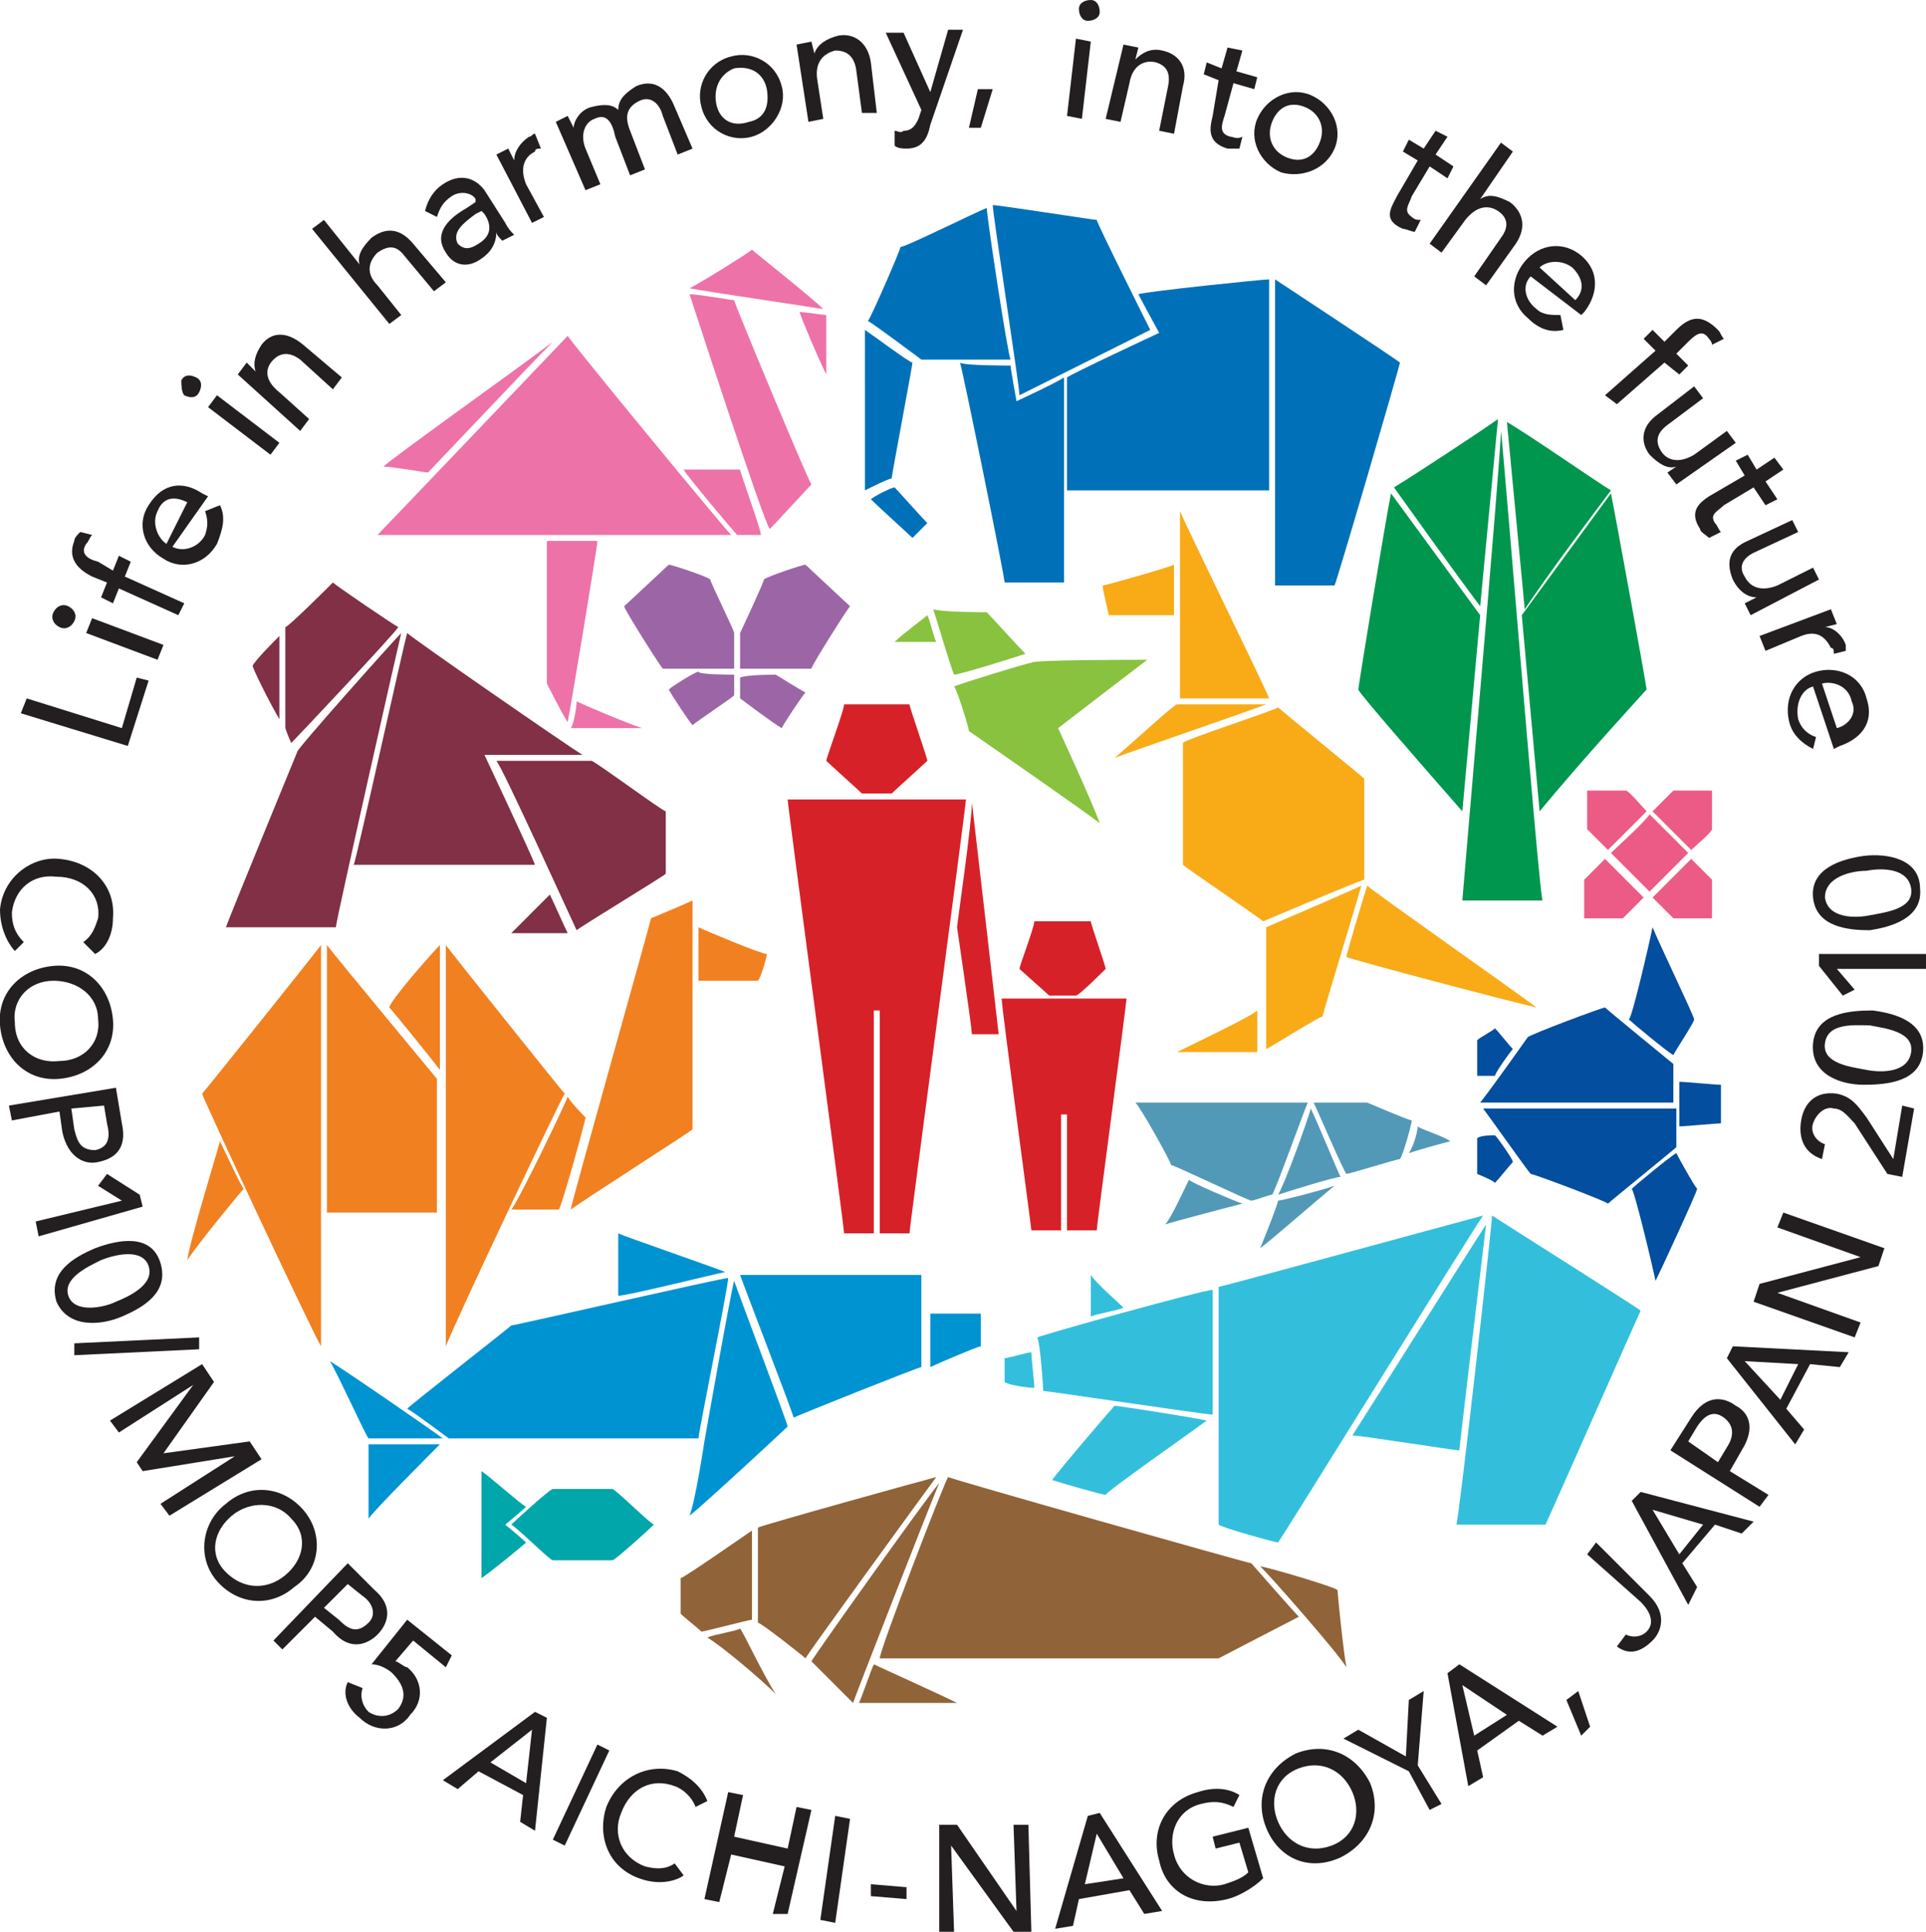 <?xml version="1.0" encoding="utf-8"?>
<!-- Generator: Adobe Illustrator 19.1.0, SVG Export Plug-In . SVG Version: 6.00 Build 0)  -->
<svg version="1.1" id="Layer_1" xmlns="http://www.w3.org/2000/svg" xmlns:xlink="http://www.w3.org/1999/xlink" x="0px" y="0px"
	 viewBox="0 0 64.8 65" enable-background="new 0 0 64.8 65" xml:space="preserve">
<g>
	<g>
		<path fill="#231F20" d="M0.7,24l0.2-0.5l3.2,1l0.5-1.7L5,22.9l-0.7,2.2L0.7,24z"/>
		<path fill="#231F20" d="M1.8,20.6c0.1-0.2,0.3-0.3,0.5-0.2c0.2,0.1,0.3,0.3,0.2,0.5c-0.1,0.2-0.3,0.3-0.5,0.2
			C1.8,21,1.7,20.8,1.8,20.6z M2.9,21.3l0.2-0.5l2.4,0.9l-0.2,0.5L2.9,21.3z"/>
		<path fill="#231F20" d="M4,19.8l-0.2,0.5l-0.4-0.2l0.2-0.5l-0.5-0.2c-0.6-0.3-0.8-0.7-0.6-1.2c0-0.1,0.1-0.2,0.2-0.3L3.1,18
			C3,18.1,3,18.2,2.9,18.3c-0.2,0.3,0,0.5,0.4,0.6l0.5,0.3l0.2-0.5l0.4,0.2l-0.2,0.5l2,0.9L6,20.7L4,19.8z"/>
		<path fill="#231F20" d="M5.8,18.4c0.4,0.2,0.9,0,1.1-0.4c0.1-0.3,0.1-0.5,0-0.8L7.4,17c0.2,0.4,0.1,0.8-0.1,1.3
			c-0.4,0.7-1.2,0.9-1.8,0.5c-0.7-0.4-0.9-1.2-0.5-1.8c0.5-0.8,1.2-0.8,1.8-0.4l0.2,0.1L5.8,18.4z M6.3,16.9c-0.4-0.2-0.8-0.2-1,0.3
			c-0.2,0.4,0,0.9,0.3,1.1L6.3,16.9z"/>
		<path fill="#231F20" d="M6.2,13.3c0.2,0.1,0.4,0.1,0.5-0.1c0.1-0.2,0.1-0.4-0.1-0.5c-0.2-0.1-0.4-0.1-0.5,0.1
			C6.1,12.9,6.1,13.2,6.2,13.3z M9.1,15.3l0.3-0.4l-2.1-1.6l-0.3,0.4L9.1,15.3z"/>
		<path fill="#231F20" d="M8,12.6l0.3-0.4l0.3,0.3l0,0c-0.1-0.3,0-0.6,0.2-0.9c0.3-0.4,0.8-0.5,1.4,0l1.3,1.1l-0.3,0.4l-1.1-1
			c-0.4-0.3-0.7-0.2-0.9,0c-0.3,0.3-0.3,0.7,0.2,1.1l1,0.9l-0.3,0.4L8,12.6z"/>
		<path fill="#231F20" d="M10.5,7.7l0.4-0.3l1.2,1.5l0,0C12,8.6,12.2,8.3,12.5,8c0.4-0.3,0.9-0.4,1.4,0.2l1.1,1.3l-0.4,0.3l-1-1.2
			c-0.3-0.4-0.6-0.3-0.9-0.1c-0.3,0.3-0.4,0.7,0,1.1l0.8,1l-0.4,0.3L10.5,7.7z"/>
		<path fill="#231F20" d="M14.3,7.1c0.1-0.4,0.3-0.7,0.6-0.9C15.5,5.8,16,6,16.3,6.4L17,7.5c0.1,0.2,0.2,0.3,0.3,0.4l-0.4,0.2
			c-0.1-0.1-0.2-0.2-0.2-0.3l0,0c0,0.4-0.2,0.7-0.5,0.9c-0.4,0.3-0.9,0.3-1.2-0.2c-0.4-0.6,0-1.1,0.7-1.5L16,6.8L16,6.7
			c-0.1-0.2-0.5-0.3-0.8-0.1c-0.3,0.2-0.4,0.4-0.5,0.7L14.3,7.1z M16,7.2c-0.4,0.3-0.8,0.6-0.6,1c0.2,0.2,0.4,0.2,0.7,0
			c0.5-0.3,0.4-0.7,0.2-1l-0.1-0.1L16,7.2z"/>
		<path fill="#231F20" d="M16.7,5.2L17.1,5l0.2,0.4l0,0c0-0.3,0.2-0.6,0.5-0.8c0.1,0,0.1-0.1,0.2-0.1l0.2,0.5c-0.1,0-0.2,0-0.2,0.1
			c-0.4,0.2-0.5,0.6-0.3,1.1l0.6,1.1l-0.4,0.2L16.7,5.2z"/>
		<path fill="#231F20" d="M18.7,4.1l0.4-0.2l0.2,0.4l0,0c0-0.2,0.2-0.6,0.6-0.7c0.4-0.1,0.7-0.1,0.9,0.1c0-0.4,0.3-0.6,0.6-0.8
			c0.7-0.3,1.1,0.2,1.3,0.7L23.3,5l-0.5,0.2l-0.5-1.3c-0.1-0.4-0.4-0.7-0.8-0.5c-0.4,0.2-0.5,0.5-0.3,1l0.5,1.3l-0.5,0.2l-0.5-1.3
			C20.6,4.1,20.4,3.8,20,4c-0.3,0.1-0.5,0.5-0.3,1l0.5,1.2l-0.5,0.2L18.7,4.1z"/>
		<path fill="#231F20" d="M24.6,1.9c0.7-0.2,1.5,0.2,1.7,1c0.2,0.7-0.3,1.5-1,1.7c-0.7,0.2-1.5-0.2-1.7-1
			C23.4,2.9,23.8,2.1,24.6,1.9z M25.2,4.1C25.7,4,25.9,3.6,25.8,3c-0.1-0.5-0.5-0.8-1.1-0.7C24.2,2.5,24,3,24.1,3.5
			S24.6,4.3,25.2,4.1z"/>
		<path fill="#231F20" d="M26.8,1.5l0.5-0.1l0.1,0.4l0,0c0.1-0.3,0.4-0.5,0.8-0.6c0.5-0.1,1,0.2,1.1,0.9l0.2,1.7L29,3.8l-0.2-1.5
			c-0.1-0.5-0.4-0.6-0.7-0.6c-0.4,0.1-0.7,0.4-0.6,1L27.7,4l-0.5,0.1L26.8,1.5z"/>
		<path fill="#231F20" d="M29.8,1.1l0.6,0l0.9,2l0,0L31.9,1l0.5,0l-1.1,3.2C31.2,4.7,31,5,30.5,5c-0.1,0-0.3,0-0.4-0.1l0-0.5
			c0.1,0,0.2,0.1,0.3,0c0.3,0,0.4-0.2,0.5-0.4L31,3.7L29.8,1.1z"/>
		<path fill="#231F20" d="M33,4.3l-0.4,0L32.9,3l0.5,0L33,4.3z"/>
		<path fill="#231F20" d="M36.2,1.3l0.5,0.1l-0.3,2.6l-0.5-0.1L36.2,1.3z M36.7,0C36.9,0,37,0.2,37,0.4c0,0.2-0.2,0.3-0.4,0.3
			c-0.2,0-0.3-0.2-0.3-0.4C36.3,0.1,36.5,0,36.7,0z"/>
		<path fill="#231F20" d="M37.8,1.5l0.5,0.1l-0.1,0.4l0,0c0.2-0.2,0.5-0.4,0.9-0.3c0.5,0.1,0.9,0.5,0.7,1.2l-0.3,1.6L39,4.4l0.3-1.5
			c0.1-0.5-0.1-0.7-0.4-0.8C38.5,2,38.1,2.2,38,2.8l-0.3,1.3L37.2,4L37.8,1.5z"/>
		<path fill="#231F20" d="M42.2,3l-0.7-0.2l-0.3,1.1c-0.1,0.3-0.2,0.6,0.2,0.7c0.1,0,0.2,0.1,0.4,0l-0.1,0.4c-0.1,0-0.4,0-0.4,0
			c-0.7-0.2-0.6-0.7-0.5-1.1L41,2.7l-0.5-0.2l0.1-0.4l0.5,0.2l0.2-0.7l0.5,0.1l-0.2,0.7l0.7,0.2L42.2,3z"/>
		<path fill="#231F20" d="M44.1,3.2c0.7,0.3,1.1,1.1,0.8,1.8c-0.3,0.7-1.1,1-1.8,0.8c-0.7-0.3-1.1-1.1-0.8-1.8
			C42.6,3.3,43.4,2.9,44.1,3.2z M43.3,5.3c0.5,0.2,0.9,0,1.1-0.5c0.2-0.5,0-1-0.5-1.2c-0.5-0.2-0.9,0-1.1,0.5
			C42.6,4.6,42.8,5.1,43.3,5.3z"/>
		<path fill="#231F20" d="M48.7,6l-0.6-0.4l-0.6,1c-0.1,0.3-0.3,0.5,0,0.7c0.1,0.1,0.2,0.1,0.3,0.1l-0.2,0.4c-0.1,0-0.3-0.1-0.4-0.1
			C46.5,7.4,46.8,7,47,6.6l0.7-1.2l-0.5-0.3l0.2-0.4l0.5,0.3l0.4-0.6l0.4,0.2l-0.4,0.6l0.6,0.4L48.7,6z"/>
		<path fill="#231F20" d="M50.5,4.8l0.4,0.3l-1.1,1.6l0,0c0.3-0.2,0.6-0.1,1,0.1c0.4,0.3,0.6,0.8,0.2,1.4l-1,1.4l-0.4-0.3L50.5,8
			c0.3-0.4,0.2-0.7-0.1-0.9c-0.3-0.2-0.7-0.2-1.1,0.3l-0.8,1.1l-0.4-0.3L50.5,4.8z"/>
		<path fill="#231F20" d="M51.5,9.3c-0.3,0.3-0.2,0.8,0.2,1.1c0.2,0.2,0.5,0.2,0.8,0.2l0.1,0.5c-0.4,0.1-0.8,0-1.2-0.4
			c-0.6-0.5-0.6-1.3-0.1-1.9c0.5-0.6,1.3-0.7,1.9-0.2c0.7,0.6,0.5,1.4,0.1,1.9l-0.1,0.1L51.5,9.3z M53,10.1c0.3-0.3,0.3-0.7-0.1-1.1
			c-0.4-0.3-0.9-0.2-1.1,0L53,10.1z"/>
		<path fill="#231F20" d="M55.7,11.8l-0.4-0.4l0.3-0.3l0.4,0.4l0.4-0.4c0.5-0.5,0.9-0.5,1.4,0c0.1,0.1,0.1,0.2,0.2,0.3l-0.4,0.2
			c0-0.1-0.1-0.2-0.1-0.2c-0.2-0.3-0.4-0.2-0.7,0.1l-0.4,0.4l0.4,0.4l-0.3,0.3L56,12.2l-1.6,1.4L54,13.3L55.7,11.8z"/>
		<path fill="#231F20" d="M56.4,16.3l-0.3-0.4l0.3-0.2l0,0c-0.3,0.1-0.6-0.1-0.9-0.4c-0.3-0.4-0.3-0.9,0.2-1.3l1.3-1l0.3,0.4
			l-1.2,0.9c-0.4,0.3-0.4,0.6-0.2,0.9c0.2,0.3,0.6,0.4,1.1,0.1l1.1-0.8l0.3,0.4L56.4,16.3z"/>
		<path fill="#231F20" d="M59.4,17L59,16.4L58,17c-0.2,0.2-0.5,0.3-0.3,0.6c0.1,0.1,0.1,0.2,0.2,0.3l-0.4,0.2
			c-0.1-0.1-0.3-0.2-0.3-0.3c-0.4-0.6,0-0.9,0.3-1.1l1.2-0.7l-0.3-0.5l0.4-0.2l0.3,0.5l0.6-0.4l0.3,0.4l-0.6,0.4l0.4,0.6L59.4,17z"
			/>
		<path fill="#231F20" d="M58.9,20.7l-0.2-0.4l0.4-0.2l0,0c-0.3,0-0.6-0.2-0.8-0.6c-0.2-0.5-0.2-1,0.5-1.3l1.5-0.7l0.2,0.4L59,18.6
			c-0.4,0.2-0.5,0.5-0.3,0.8c0.2,0.4,0.6,0.5,1.1,0.3l1.2-0.6l0.2,0.4L58.9,20.7z"/>
		<path fill="#231F20" d="M61.6,20.5l0.2,0.5l-0.4,0.1l0,0c0.3,0,0.6,0.3,0.7,0.6c0,0.1,0,0.1,0,0.2L61.7,22c0-0.1,0-0.2-0.1-0.2
			c-0.2-0.4-0.5-0.6-1-0.4l-1.2,0.5l-0.2-0.5L61.6,20.5z"/>
		<path fill="#231F20" d="M61,23.1c-0.4,0.1-0.6,0.6-0.5,1.1c0.1,0.3,0.3,0.5,0.6,0.6L61,25.2c-0.4-0.2-0.7-0.5-0.8-0.9
			c-0.2-0.8,0.2-1.5,0.9-1.7c0.7-0.2,1.5,0.1,1.7,0.9c0.3,0.9-0.3,1.4-0.9,1.6l-0.2,0.1L61,23.1z M61.8,24.5
			c0.4-0.1,0.7-0.5,0.5-0.9c-0.1-0.5-0.6-0.7-1-0.6L61.8,24.5z"/>
	</g>
	<g>
		<path fill="#231F20" d="M2.8,31.7c0.3-0.2,0.4-0.5,0.5-0.8c0.1-0.8-0.5-1.4-1.4-1.4c-0.8-0.1-1.4,0.4-1.5,1.2c0,0.4,0.1,0.7,0.4,1
			L0.5,32C0.4,31.9,0,31.4,0,30.6c0.1-1.1,1.1-1.8,2-1.7c1.1,0.1,1.9,0.9,1.8,2c0,0.5-0.2,1-0.6,1.2L2.8,31.7z"/>
		<path fill="#231F20" d="M1.8,32.5c1.1-0.1,1.9,0.7,2,1.8c0.1,1.1-0.7,1.9-1.8,2c-1.1,0.1-1.9-0.7-2-1.8
			C-0.1,33.4,0.7,32.6,1.8,32.5z M2,35.7c0.8,0,1.4-0.6,1.3-1.4c0-0.8-0.7-1.3-1.5-1.3c-0.8,0-1.4,0.6-1.3,1.4
			C0.5,35.3,1.2,35.8,2,35.7z"/>
		<path fill="#231F20" d="M3.9,36.6l0.2,1.2c0.2,0.9-0.3,1.2-0.8,1.3c-0.4,0.1-1-0.1-1.2-1L2,37.4l-1.6,0.3l-0.1-0.5L3.9,36.6z
			 M2.4,37.3L2.5,38c0.1,0.4,0.2,0.7,0.7,0.7c0.5-0.1,0.5-0.5,0.4-0.9l-0.1-0.6L2.4,37.3z"/>
		<path fill="#231F20" d="M4.1,40.4l-0.8-0.5l0.3-0.4l1.1,0.7l0.1,0.4l-3.5,1l-0.1-0.5L4.1,40.4z"/>
		<path fill="#231F20" d="M5.4,42.5c0.3,1-0.6,1.5-1.3,1.8c-0.7,0.3-1.8,0.4-2.2-0.5c-0.3-1,0.6-1.5,1.3-1.8
			C4,41.7,5.1,41.5,5.4,42.5z M2.3,43.6c0.2,0.6,1.2,0.4,1.6,0.2c0.5-0.2,1.3-0.6,1.1-1.2c-0.2-0.6-1.1-0.4-1.6-0.2
			C3,42.6,2.1,43,2.3,43.6z"/>
		<path fill="#231F20" d="M2.5,45.6l0-0.4l4.2-0.2l0,0.4L2.5,45.6z"/>
		<path fill="#231F20" d="M6.8,45.9l0.4,0.6l-1.7,2.4l0,0l2.9-0.4l0.4,0.6L5.7,51l-0.3-0.4L7.9,49l0,0l-3.1,0.5l-0.2-0.3l1.9-2.6
			l0,0L4,48.2l-0.3-0.4L6.8,45.9z"/>
		<path fill="#231F20" d="M7.6,50.6c0.8-0.7,1.9-0.6,2.6,0.2c0.7,0.8,0.6,2-0.3,2.6C9.1,54.1,8,54,7.3,53.2
			C6.6,52.4,6.8,51.2,7.6,50.6z M9.6,53c0.6-0.5,0.8-1.3,0.2-1.9c-0.5-0.6-1.4-0.6-2-0.1c-0.6,0.5-0.8,1.3-0.2,1.9
			C8.2,53.5,9,53.5,9.6,53z"/>
		<path fill="#231F20" d="M11.7,52.6l0.9,0.9c0.7,0.6,0.4,1.2,0.1,1.5c-0.3,0.3-0.9,0.6-1.5-0.1l-0.6-0.5l-1.1,1.1l-0.3-0.3
			L11.7,52.6z M10.9,54.1l0.5,0.4c0.3,0.3,0.6,0.5,1,0.1c0.3-0.3,0.1-0.7-0.2-0.9l-0.5-0.4L10.9,54.1z"/>
		<path fill="#231F20" d="M15,56.1l-1.1-0.9l-0.6,0.7c0.1,0,0.3,0.2,0.4,0.2c0.5,0.4,0.6,1.1,0.1,1.6c-0.4,0.6-1.2,0.6-1.7,0.1
			c-0.4-0.3-0.6-0.8-0.4-1.2l0.5,0.2c-0.1,0.3,0,0.6,0.2,0.8c0.3,0.2,0.7,0.2,1-0.1c0.3-0.4,0.2-0.8-0.2-1.2
			c-0.1-0.1-0.4-0.3-0.7-0.3l1.2-1.5l1.5,1.2L15,56.1z"/>
		<path fill="#231F20" d="M18,57.6l0.4,0.2L18,61.6l-0.5-0.3l0.1-0.9l-1.5-0.8l-0.7,0.6l-0.5-0.3L18,57.6z M17.7,60l0.2-1.8l0,0
			l-1.4,1.1L17.7,60z"/>
		<path fill="#231F20" d="M20.1,58.7l0.4,0.2L19,62.1l-0.4-0.2L20.1,58.7z"/>
		<path fill="#231F20" d="M23.4,60.8c-0.1-0.3-0.4-0.6-0.7-0.7c-0.8-0.3-1.5,0.1-1.8,0.9c-0.3,0.7,0,1.5,0.8,1.8
			c0.4,0.1,0.7,0.1,1-0.1l0.3,0.4c-0.1,0.1-0.7,0.4-1.5,0.1c-1.1-0.4-1.4-1.5-1.1-2.4c0.4-1,1.4-1.5,2.4-1.2c0.4,0.2,0.8,0.5,1,1
			L23.4,60.8z"/>
		<path fill="#231F20" d="M24.5,60.3l0.5,0.1l-0.3,1.4l1.8,0.4l0.3-1.4l0.5,0.1l-0.8,3.5L26,64.4l0.4-1.6l-1.8-0.4l-0.4,1.6
			l-0.5-0.1L24.5,60.3z"/>
		<path fill="#231F20" d="M28.1,61.1l0.5,0.1l-0.5,3.5l-0.5-0.1L28.1,61.1z"/>
		<path fill="#231F20" d="M30.5,63.9l-1.2-0.1l0-0.4l1.2,0.1L30.5,63.9z"/>
		<path fill="#231F20" d="M31.6,61.4l0.6,0l2,2.9h0l-0.1-2.9l0.5,0l0.1,3.6l-0.6,0l-2.1-2.9l0,0l0.1,2.9l-0.5,0L31.6,61.4z"/>
		<path fill="#231F20" d="M36.6,61.1L37,61l2.1,3.3l-0.6,0.1L38,63.6l-1.7,0.3l-0.2,0.9l-0.6,0.1L36.6,61.1z M37.8,63.2l-0.9-1.5
			l0,0l-0.4,1.7L37.8,63.2z"/>
		<path fill="#231F20" d="M42,61.5l0.5,1.7c-0.3,0.3-0.8,0.6-1.2,0.7c-1.2,0.3-2.1-0.3-2.3-1.3c-0.3-1,0.2-2,1.3-2.3
			c0.6-0.2,1.1-0.1,1.4,0.1l-0.2,0.4c-0.4-0.2-0.7-0.2-1.1-0.1c-0.8,0.2-1.1,1-0.9,1.7c0.2,0.8,1,1.2,1.7,1c0.3-0.1,0.6-0.2,0.8-0.4
			l-0.3-1l-0.8,0.2l-0.1-0.4L42,61.5z"/>
		<path fill="#231F20" d="M42.6,61.5c-0.4-1,0-2,1-2.5c1-0.4,2,0,2.5,1c0.4,1,0,2-1,2.5C44,63,43,62.5,42.6,61.5z M45.5,60.3
			c-0.3-0.7-1-1.1-1.8-0.8c-0.8,0.3-1,1.1-0.7,1.8c0.3,0.7,1,1.1,1.8,0.8C45.6,61.8,45.8,61,45.5,60.3z"/>
		<path fill="#231F20" d="M47.4,59.6l-2.2-1.1l0.5-0.3l1.6,0.9l0.1-1.9l0.5-0.3l-0.2,2.5l0.8,1.3l-0.4,0.2L47.4,59.6z"/>
		<path fill="#231F20" d="M48.7,56.3l0.4-0.3l3.3,2.1l-0.5,0.3l-0.8-0.5l-1.4,1l0.2,0.9l-0.5,0.3L48.7,56.3z M50.7,57.7l-1.5-1l0,0
			l0.4,1.7L50.7,57.7z"/>
		<path fill="#231F20" d="M53.5,58.1l-0.3,0.3l-0.5-1.2l0.4-0.3L53.5,58.1z"/>
		<path fill="#231F20" d="M53.4,52.3l0.3-0.4l1.8,1.8c0.6,0.6,0.4,1.2,0.1,1.5c-0.4,0.4-0.8,0.5-1.2,0.2l0.3-0.4
			c0.2,0.1,0.5,0.1,0.7-0.1c0.3-0.3,0.1-0.7-0.2-1L53.4,52.3z"/>
		<path fill="#231F20" d="M54.9,50.5l0.3-0.3l3.8,1l-0.4,0.4l-0.9-0.3l-1.1,1.3l0.5,0.8L56.8,54L54.9,50.5z M57.3,51.3l-1.7-0.5l0,0
			l0.9,1.5L57.3,51.3z"/>
		<path fill="#231F20" d="M56.2,48.8l0.7-1.1c0.5-0.8,1.1-0.7,1.5-0.4c0.4,0.2,0.7,0.7,0.2,1.5l-0.4,0.7l1.3,0.8l-0.3,0.4L56.2,48.8
			z M57.8,49.2l0.3-0.5c0.2-0.3,0.3-0.7-0.1-1s-0.7,0-0.9,0.3l-0.3,0.5L57.8,49.2z"/>
		<path fill="#231F20" d="M58.1,45.7l0.2-0.4l3.9,0.2l-0.3,0.5l-1-0.1l-0.8,1.5l0.6,0.7l-0.3,0.5L58.1,45.7z M60.5,45.9l-1.8-0.1
			l0,0l1.2,1.3L60.5,45.9z"/>
		<path fill="#231F20" d="M59,43.8l0.2-0.6l3.4-0.9l0,0l-2.8-1l0.2-0.5l3.4,1.2l-0.2,0.6l-3.4,0.9l0,0l2.8,1L62.4,45L59,43.8z"/>
		<path fill="#231F20" d="M63.5,39.5l-1.1-1.7c-0.2-0.2-0.4-0.5-0.7-0.5c-0.3-0.1-0.6,0.2-0.7,0.5c-0.1,0.3,0.1,0.6,0.4,0.7
			l-0.1,0.5c-0.6-0.2-0.8-0.7-0.7-1.3c0.1-0.6,0.5-1,1.2-0.9c0.5,0.1,0.7,0.4,1,0.8l0.9,1.4l0.3-1.8l0.4,0.1L64,39.6L63.5,39.5z"/>
		<path fill="#231F20" d="M61,35.1c0.1-1,1.2-1.1,2-1.1c0.8,0.1,1.8,0.4,1.7,1.4c-0.1,1-1.2,1.1-2,1.1C62,36.5,60.9,36.2,61,35.1z
			 M64.3,35.4c0.1-0.7-0.9-0.8-1.4-0.9c-0.5,0-1.4-0.1-1.5,0.6c-0.1,0.7,0.9,0.8,1.4,0.9C63.3,36.1,64.2,36.1,64.3,35.4z"/>
		<path fill="#231F20" d="M61.8,32.6l0.6,0.7L62,33.5l-0.8-1l0-0.4l3.6,0l0,0.5L61.8,32.6z"/>
		<path fill="#231F20" d="M61,30.2c-0.1-1,1-1.3,1.7-1.4c0.8-0.1,1.9,0.1,1.9,1.1c0.1,1-1,1.3-1.7,1.4C62.2,31.3,61.1,31.2,61,30.2z
			 M64.3,29.9c-0.1-0.7-1-0.7-1.5-0.6c-0.5,0-1.4,0.2-1.4,0.9c0.1,0.7,1,0.7,1.5,0.6C63.4,30.7,64.4,30.6,64.3,29.9z"/>
	</g>
	<g>
		<g>
			<g>
				<g>
					<path fill="#034E9E" d="M50.3,38.2c0.1,0.1,0.6,0.8,0.6,0.9c-0.1,0.1-0.5,0.6-0.6,0.7c-0.1-0.1-0.6-0.3-0.6-0.3
						c0-0.1,0-1.1,0-1.2C49.8,38.2,50.2,38.2,50.3,38.2z"/>
					<path fill="#034E9E" d="M50.3,34.6c0.1,0.1,0.5,0.6,0.6,0.7c-0.1,0.1-0.6,0.8-0.6,0.9c-0.1,0-0.4,0-0.6,0c0-0.2,0-1.1,0-1.2
						C49.8,34.9,50.2,34.7,50.3,34.6z"/>
					<path fill="#034E9E" d="M56.4,38.8c0.1,0.2,0.6,1.1,0.7,1.2c0,0.1-1.2,2.7-1.4,3.1c-0.1-0.5-0.7-3-0.8-3.1
						C55,39.9,56.2,38.9,56.4,38.8z"/>
					<path fill="#034E9E" d="M55.6,31.2c0.2,0.5,1.4,3,1.4,3.1c0,0.1-0.6,1-0.7,1.2c-0.2-0.1-1.4-1.1-1.5-1.2
						C54.9,34.3,55.5,31.7,55.6,31.2z"/>
					<path fill="#034E9E" d="M56.5,36.4c0.2,0,1.2,0.1,1.4,0.1c0,0.2,0,1.1,0,1.3c-0.2,0-1.2,0.1-1.4,0.1
						C56.5,37.8,56.5,36.6,56.5,36.4z"/>
					<g>
						<path fill="#88C23F" d="M31.2,20.7c0.1,0.2,0.2,0.7,0.3,0.9c-0.2,0-1,0-1.4,0C30.4,21.3,31.1,20.8,31.2,20.7z"/>
						<path fill="#88C23F" d="M38.6,22.2c-0.4,0.3-3,2.3-3,2.3s1.2,2.6,1.4,3.2c-0.5-0.4-4.4-3.1-4.4-3.1c0-0.1-0.4-1.4-0.5-1.5
							c0.2-0.1,2.5-0.8,2.6-0.8C34.7,22.2,38.1,22.2,38.6,22.2z"/>
						<path fill="#88C23F" d="M33.2,20.6c0.1,0.1,1.1,1.2,1.3,1.4c-0.3,0.1-2.2,0.7-2.4,0.7c-0.1-0.2-0.6-1.9-0.7-2.2
							C31.7,20.6,33.1,20.6,33.2,20.6z"/>
					</g>
					<g>
						<path fill="#0071B8" d="M42.9,9.4c0.3,0.2,4.1,2.7,4.2,2.8c0,0.1-2.1,7.3-2.2,7.5c-0.1,0-1.8,0-2,0
							C42.9,19.5,42.9,9.8,42.9,9.4z"/>
						<g>
							<g>
								<path fill="#0071B8" d="M42.7,9.4c0,0.2,0,6.9,0,7.1c-0.2,0-6.6,0-6.8,0c0-0.2,0-3.7,0-3.8c0.1-0.1,3.1-1.5,3.1-1.5
									s-0.6-1.1-0.7-1.3C38.6,9.8,42.5,9.4,42.7,9.4z"/>
							</g>
							<g>
								<path fill="#0071B8" d="M34,12.3c0,0.1,0.2,1.2,0.2,1.2s1.3-0.6,1.6-0.8c0,0.3,0,6.7,0,6.9c-0.2,0-1.9,0-2,0
									c0-0.2-1.4-7.1-1.5-7.4C32.4,12.3,33.8,12.3,34,12.3z"/>
								<g>
									<g>
										<path fill="#0071B8" d="M30.1,16.4c0.1,0.1,0.9,1,1.1,1.2c-0.1,0.1-0.4,0.4-0.5,0.5c-0.1-0.1-1.2-1.1-1.4-1.3
											C29.4,16.7,30,16.4,30.1,16.4z"/>
										<path fill="#0071B8" d="M29.1,11.1c0.3,0.2,1.5,1.1,1.6,1.1c0,0.1-0.7,3.8-0.7,3.9c-0.1,0-0.7,0.3-0.9,0.4
											C29.1,16.3,29.1,11.5,29.1,11.1z"/>
									</g>
									<path fill="#0071B8" d="M33.2,7c0,0.3,0.7,4.9,0.8,5.1c-0.2,0-3,0-3,0c0,0-1.6-1.2-1.8-1.3c0.1-0.1,1.1-2.4,1.1-2.5
										C30.3,8.4,32.9,7.1,33.2,7z"/>
								</g>
								<path fill="#0071B8" d="M33.4,6.9c0.2,0,3.4,0.5,3.5,0.5c0,0.1,1.7,3.5,1.8,3.7c-0.2,0.1-4.2,2.1-4.4,2.2
									C34.3,13,33.4,7.2,33.4,6.9z"/>
							</g>
						</g>
					</g>
					<g>
						<path fill="#00964E" d="M55.4,23.2c0,0-2.2,2.4-3.6,4.1l-0.6-6.6l3-4.1C54.4,17.6,55.4,23.1,55.4,23.2z M49.8,20.4
							c-0.9-1.2-2.4-3.3-2.9-4c0.5-0.3,2.8-1.8,3.5-2.3L49.8,20.4z M50.7,14.2c0.7,0.4,3,2,3.5,2.3c-0.6,0.8-2.1,2.8-2.9,4
							L50.7,14.2z M45.7,23.2c0-0.1,0.9-5.6,1.1-6.6l3,4.1l-0.6,6.6C47.8,25.7,45.7,23.3,45.7,23.2z M51.9,30.3c-0.2,0-2.5,0-2.7,0
							c0-0.1,1.3-15,1.3-15.8C50.6,15.3,51.8,30.3,51.9,30.3z"/>
					</g>
					<g>
						<path fill="#F8AB17" d="M39.5,19c0,0.2,0,1.5,0,1.7c-0.2,0-2.1,0-2.2,0c0-0.1-0.2-0.8-0.2-1C37.2,19.7,39.3,19.1,39.5,19z"/>
						<path fill="#F8AB17" d="M43,23.8c0.1,0.1,2.8,2.3,2.9,2.4c0,0.1,0,3.3,0,3.4c-0.1,0-3.4,1.4-3.4,1.4c-0.1-0.1-2.6-1.8-2.7-1.9
							c0-0.1,0-4,0-4.1C39.8,24.9,42.9,23.9,43,23.8z"/>
						<path fill="#F8AB17" d="M46,29.8c0.2,0.2,4.9,3.5,5.7,4.1c-0.9-0.2-6.2-1.6-6.4-1.7C45.3,32.1,45.9,30.1,46,29.8z"/>
						<path fill="#F8AB17" d="M39.7,17.2c0.3,0.7,2.9,6,3,6.3c-0.3,0-2.9,0-3,0C39.7,23.3,39.7,18,39.7,17.2z"/>
						<path fill="#F8AB17" d="M42.6,23.7c-0.5,0.2-4.3,1.5-5.1,1.8c0.6-0.5,2-1.8,2.1-1.8C39.7,23.7,42.2,23.7,42.6,23.7z"/>
						<path fill="#F8AB17" d="M42.3,34c0,0.2,0,1.2,0,1.4c-0.2,0-2.1,0-2.7,0C40.2,35.1,42.1,34.2,42.3,34z"/>
						<path fill="#F8AB17" d="M45.8,29.8c-0.1,0.4-1.3,4.3-1.3,4.4c-0.1,0-1.7,1-1.9,1.1c0-0.3,0-4,0-4.1
							C42.6,31.2,45.4,30,45.8,29.8z"/>
					</g>
					<g>
						<path fill="#9C66A6" d="M26.1,22.7c0,0,0.8,0.5,1,0.6c-0.1,0.1-0.7,1-0.8,1.2c-0.2-0.1-1.4-1-1.4-1c0-0.1,0-0.6,0-0.7
							C25.1,22.7,26.1,22.7,26.1,22.7z"/>
						<path fill="#9C66A6" d="M27.1,19c0.1,0.1,1.4,1.3,1.5,1.4c-0.1,0.1-1.3,2-1.3,2.1c-0.1,0-2.2,0-2.4,0c0-0.1,0-1.2,0-1.2
							c0,0,0.8-1.7,0.8-1.8C25.8,19.4,27,19,27.1,19z"/>
						<path fill="#9C66A6" d="M24.7,22.7c0,0.1,0,0.6,0,0.7c-0.1,0.1-1.3,0.9-1.4,1c-0.1-0.1-0.7-1-0.8-1.2c0.1-0.1,0.9-0.6,1-0.6
							C23.5,22.7,24.5,22.7,24.7,22.7z"/>
						<path fill="#9C66A6" d="M22.5,19c0.1,0,1.3,0.4,1.4,0.5c0,0.1,0.8,1.7,0.8,1.8c0,0,0,1.2,0,1.2c-0.2,0-2.3,0-2.4,0
							c-0.1-0.1-1.3-2-1.3-2.1C21.1,20.3,22.4,19.1,22.5,19z"/>
					</g>
					<g>
						<path fill="#00A6A9" d="M16.2,49.5c0.3,0.2,1.3,1.1,1.5,1.2c-0.1,0.1-0.7,0.6-0.7,0.6s0.6,0.5,0.7,0.6c-0.1,0.1-1.2,1-1.5,1.2
							C16.2,52.8,16.2,49.9,16.2,49.5z"/>
						<path fill="#00A6A9" d="M20.6,50.1c0.1,0,1.2,1.1,1.4,1.2c-0.1,0.1-1.3,1.2-1.4,1.2c-0.1,0-1.9,0-2,0c-0.1,0-1.2-1.1-1.4-1.2
							c0.1-0.1,1.3-1.2,1.4-1.2C18.7,50.1,20.5,50.1,20.6,50.1z"/>
					</g>
					<g>
						<g>
							<g>
								<path fill="#EC5B85" d="M57.6,26.6c0,0.2,0,1.2,0,1.3c0,0.1-0.6,0.6-0.7,0.7c-0.1-0.1-1.2-1.2-1.3-1.3
									c0.1-0.1,0.6-0.6,0.7-0.7C56.4,26.6,57.4,26.6,57.6,26.6z"/>
								<path fill="#EC5B85" d="M56.9,28.9c0.1,0.1,0.6,0.6,0.7,0.7c0,0.1,0,1.1,0,1.3c-0.2,0-1.2,0-1.3,0c0,0-0.6-0.6-0.7-0.7
									C55.7,30.1,56.8,29,56.9,28.9z"/>
								<g>
									<path fill="#EC5B85" d="M54,28.9c0.1,0.1,1.2,1.2,1.3,1.3c-0.1,0.1-0.6,0.6-0.7,0.7c-0.1,0-1.1,0-1.3,0c0-0.2,0-1.2,0-1.3
										C53.4,29.5,53.9,29,54,28.9z"/>
									<path fill="#EC5B85" d="M53.4,26.6c0.2,0,1.2,0,1.3,0c0.1,0,0.6,0.6,0.7,0.7c-0.1,0.1-1.2,1.2-1.3,1.3
										c-0.1-0.1-0.6-0.6-0.7-0.7C53.4,27.9,53.4,26.8,53.4,26.6z"/>
								</g>
								<path fill="#EC5B85" d="M55.5,27.4c0.1,0.1,1.2,1.2,1.3,1.3c-0.1,0.1-1.2,1.2-1.3,1.3c-0.1-0.1-1.2-1.2-1.3-1.3
									C54.3,28.6,55.4,27.6,55.5,27.4z"/>
							</g>
						</g>
					</g>
					<g>
						<path fill="#813046" d="M18.5,30.1c0.1,0.2,0.5,1.1,0.6,1.3c-0.2,0-1.6,0-1.9,0C17.4,31.2,18.3,30.3,18.5,30.1z"/>
						<path fill="#813046" d="M9.4,21.4c0,0.4,0,2.2,0,2.8c-0.3-0.5-0.9-1.7-0.9-1.8C8.6,22.2,9.2,21.6,9.4,21.4z"/>
						<path fill="#813046" d="M11.2,19.6c0.1,0.1,2,1.4,2.2,1.5c-0.1,0.2-3.4,3.7-3.6,3.9c-0.1-0.2-0.2-0.5-0.2-0.5c0,0,0-3.3,0-3.4
							C9.7,21.1,11.1,19.7,11.2,19.6z"/>
						<path fill="#813046" d="M13.7,21.3c0.2,0.2,5.4,3.8,5.9,4.1c-0.5,0-3.3,0-3.3,0s1.6,3.4,1.7,3.7c-0.3,0-5.8,0-6.1,0
							C12,28.9,13.6,21.6,13.7,21.3z"/>
						<path fill="#813046" d="M19.9,25.6c0.1,0,2.4,1.7,2.5,1.7c0,0.1,0,2,0,2.1c-0.1,0.1-2.9,1.8-3,1.9c-0.1-0.2-2.5-5.5-2.7-5.7
							C16.9,25.6,19.9,25.6,19.9,25.6z"/>
						<path fill="#813046" d="M13.5,21.3c-0.1,0.4-2.2,9.7-2.2,9.9c-0.2,0-3.4,0-3.7,0c0.1-0.3,2.4-5.9,2.4-5.9
							C9.9,25.3,13.2,21.6,13.5,21.3z"/>
					</g>
					<g>
						<path fill="#D72128" d="M30.6,23.7c0,0.1,0.6,1.8,0.6,1.9c-0.1,0.1-1.1,1-1.2,1.1c-0.1,0-0.9,0-1,0c-0.1-0.1-1.1-1-1.2-1.1
							c0-0.1,0.6-1.7,0.6-1.9C28.6,23.7,30.4,23.7,30.6,23.7z"/>
						<path fill="#D72128" d="M36.7,31c0,0.1,0.5,1.5,0.5,1.6c-0.1,0.1-0.9,0.9-1,0.9c-0.1,0-0.8,0-0.9,0c-0.1-0.1-0.9-0.8-1-0.9
							c0-0.1,0.5-1.4,0.5-1.6C35.1,31,36.5,31,36.7,31z"/>
						<path fill="#D72128" d="M32.7,27c0.2,1.7,0.9,7.8,0.9,7.8c-0.2,0-0.8,0-0.9,0c0-0.2-0.5-3.6-0.5-3.6
							C32.2,31.1,32.7,27.7,32.7,27z"/>
					</g>
					<path fill="#ED72A8" d="M26.9,10.5c0.2,0,0.8,0.1,0.9,0.1c0,0.1,0,1.4,0,2C27.5,12,27,10.8,26.9,10.5z"/>
					<path fill="#ED72A8" d="M24.9,15.8c0,0.1,0.7,2,0.7,2.2c-0.2,0-0.7,0-0.8,0c-0.1-0.1-1.7-2-1.8-2.2
						C23.3,15.8,24.8,15.8,24.9,15.8z"/>
					<path fill="#ED72A8" d="M19.4,23.6c0.2,0.1,1.6,0.7,2.2,0.9c-0.7,0-2.2,0-2.4,0C19.3,24.4,19.4,23.8,19.4,23.6z"/>
					<path fill="#ED72A8" d="M20.1,18.2c0,0.2-0.9,5.6-1,6.1C18.9,24,18.4,23,18.4,23c0,0,0-4.6,0-4.8
						C18.6,18.2,19.9,18.2,20.1,18.2z"/>
					<path fill="#ED72A8" d="M18.6,11.5c-0.7,0.7-4.1,4.3-4.2,4.4c-0.1,0-1.2-0.2-1.5-0.2C13.2,15.4,17.7,12.2,18.6,11.5z"/>
					<path fill="#ED72A8" d="M19.1,11.3c0.1,0.2,5.2,6.4,5.5,6.7c-0.4,0-11.4,0-11.9,0C13,17.7,19,11.4,19.1,11.3z"/>
					<path fill="#ED72A8" d="M23.2,9.9c0.3,0,1.4,0.2,1.5,0.2c0,0.1,2.5,6.1,2.6,6.2c-0.1,0.1-1.2,1.3-1.4,1.5
						C25.7,17.6,23.3,10.2,23.2,9.9z"/>
					<path fill="#ED72A8" d="M25.3,8.4c0.1,0.1,2,1.6,2.4,2c-0.6-0.1-4-0.6-4.5-0.7C23.6,9.5,25.2,8.5,25.3,8.4z"/>
					<path fill="#D72128" d="M26.5,26.9c0,0.2,1.9,14.4,1.9,14.6c0.1,0,0.5,0,1,0V34h0.2v7.5c0.5,0,1,0,1,0c0-0.2,1.9-14.4,1.9-14.6
						C32.4,26.9,26.7,26.9,26.5,26.9z"/>
					<path fill="#D72128" d="M33.7,33.6c0,0.3,1,7.7,1,7.8c0.1,0,0.5,0,1,0v-3.9h0.2v3.9c0.5,0,0.9,0,1,0c0-0.2,1-7.6,1-7.8
						C37.7,33.6,33.9,33.6,33.7,33.6z"/>
					<g>
						<path fill="#F18020" d="M23.5,31.2c0.2,0.1,2.1,0.9,2.3,0.9c0,0.1-0.2,0.8-0.3,0.9c-0.1,0-1.9,0-2,0
							C23.5,32.9,23.5,31.4,23.5,31.2z"/>
						<path fill="#F18020" d="M7.4,38.4c0.2,0.4,0.7,1.5,0.8,1.6c-0.1,0.1-1.5,1.8-1.9,2.4C6.4,41.7,7.3,38.8,7.4,38.4z"/>
						<path fill="#F18020" d="M10.8,31.8c0,0.5,0,12.6,0,13.5c-0.4-0.7-4-8.4-4-8.5C6.9,36.7,10.5,32.2,10.8,31.8z"/>
						<path fill="#F18020" d="M14.8,31.8c0,0.5,0,3.7,0,4.2c-0.3-0.4-1.6-2-1.7-2.1C13.1,33.7,14.5,32.1,14.8,31.8z"/>
						<path fill="#F18020" d="M11,31.8c0.3,0.4,3.7,4.5,3.7,4.5c0,0.1,0,4.3,0,4.5c-0.2,0-3.5,0-3.7,0C11,40.6,11,32.3,11,31.8z"/>
						<path fill="#F18020" d="M19.1,36.9c0.1,0.2,0.6,0.7,0.6,0.7c0,0.1-0.8,3-0.9,3.1c-0.1,0-1.3,0-1.6,0
							C17.4,40.5,19,37.2,19.1,36.9z"/>
						<path fill="#F18020" d="M23.3,30.3c0,0.3,0,7.6,0,7.7c-0.1,0.1-3.7,2.4-4.1,2.7c0.1-0.5,2.7-9.7,2.7-9.8
							C21.9,30.9,23.1,30.4,23.3,30.3z"/>
						<path fill="#F18020" d="M15,31.8c0.3,0.4,3.9,4.9,4,5c-0.1,0.1-3.7,7.7-4,8.5C15,44.4,15,32.3,15,31.8z"/>
					</g>
					<g>
						<path fill="#0093D2" d="M20.8,41.5c0.2,0.1,3.1,1.1,3.6,1.3c-0.5,0.1-3.3,0.8-3.6,0.8C20.8,43.4,20.8,41.7,20.8,41.5z"/>
						<path fill="#0093D2" d="M33,44.2c0,0.2,0,1,0,1.1c-0.1,0-1.5,0.6-1.7,0.7c0-0.2,0-1.6,0-1.8C31.4,44.2,32.8,44.2,33,44.2z"/>
						<path fill="#0093D2" d="M24.5,43c0,0.3-1,5.2-1,5.4c-0.2,0-8.3,0-8.4,0c0,0-1.2-0.9-1.4-1c0.2-0.2,3.4-2.7,3.5-2.8
							C17.3,44.6,24.3,43,24.5,43z"/>
						<path fill="#0093D2" d="M24.9,42.9c0.3,0,6,0,6.1,0c0,0.2,0,3,0,3.1c-0.1,0-4.1,1.6-4.3,1.7C26.7,47.6,25,43.2,24.9,42.9z"/>
						<path fill="#0093D2" d="M23.7,48.5c0,0,0.9-5.1,1-5.4c0.1,0.3,1.8,4.8,1.8,4.9c-0.1,0.1-2.9,2.7-3.3,3
							C23.4,50.5,23.7,48.5,23.7,48.5z"/>
						<path fill="#0093D2" d="M14.8,48.6c-0.3,0.3-2.2,2.2-2.4,2.5c0-0.4,0-2.3,0-2.5C12.6,48.6,14.4,48.6,14.8,48.6z"/>
						<path fill="#0093D2" d="M11.1,45.8c0.5,0.3,3.4,2.3,3.8,2.6c-0.5,0-2.5,0-2.5,0C12.3,48.3,11.4,46.3,11.1,45.8z"/>
					</g>
					<g>
						<path fill="#916338" d="M29.4,56c0.2,0.1,2.2,1,2.8,1.3c-0.7,0-3.1,0-3.3,0C29,57.1,29.3,56.2,29.4,56z"/>
						<path fill="#916338" d="M24.9,54.8c0.1,0.1,0.8,1.6,1.2,2.2c-0.5-0.5-1.8-1.6-2.3-1.9C24,55,24.7,54.9,24.9,54.8z"/>
						<path fill="#916338" d="M31.9,49.7c0.2,0.1,10.1,2.9,10.2,2.9c0,0,1.4,1.6,1.6,1.8c-0.2,0.1-2.7,1.4-2.7,1.4
							c-0.1,0-11.1,0-11.4,0C29.6,55.5,31.8,49.8,31.9,49.7z"/>
						<path fill="#916338" d="M31.5,49.7c-0.3,0.4-4.3,5.9-4.4,6.1c-0.1-0.1-1.5-1.2-1.6-1.2c0-0.1,0-3,0-3.2
							C25.7,51.3,31.1,49.8,31.5,49.7z"/>
						<path fill="#916338" d="M31.6,49.9c-0.3,0.7-2.8,7.1-2.9,7.4c-0.2-0.2-1.3-1.3-1.4-1.4C27.4,55.7,31.1,50.5,31.6,49.9z"/>
						<path fill="#916338" d="M42.4,52.7c0.5,0.1,2.5,0.7,2.6,0.8c0,0.1,0.2,2.1,0.3,2.6C45,55.6,42.8,53.1,42.4,52.7z"/>
						<path fill="#916338" d="M25.3,51.5c0,0.3,0,2.9,0,3c-0.1,0-1.6,0.4-1.7,0.4c-0.1-0.1-0.6-0.5-0.7-0.6c0-0.1,0-1.1,0-1.2
							C23,53.1,25,51.7,25.3,51.5z"/>
					</g>
					<g>
						<path fill="#33BFDC" d="M37.5,47.3c0.1,0,2.7,0.4,3.1,0.5c-0.4,0.3-3.4,2.4-3.4,2.5c-0.1,0-1.5-0.4-1.8-0.5
							C35.6,49.5,37.4,47.4,37.5,47.3z"/>
						<path fill="#33BFDC" d="M36.7,42.9c0.2,0.3,0.9,0.9,1.1,1.1c-0.2,0.1-0.9,0.2-1.1,0.3C36.7,44.1,36.7,43.2,36.7,42.9z"/>
						<path fill="#33BFDC" d="M34.7,45.5c0,0.2,0.1,1,0.1,1.2c-0.2,0-0.9-0.1-1-0.2c0-0.1,0-0.7,0-0.8
							C33.9,45.7,34.6,45.5,34.7,45.5z"/>
						<path fill="#33BFDC" d="M50,41.2c-0.1,0.8-0.9,7.5-0.9,7.6c-0.2,0-3.3-0.5-3.6-0.5C45.7,48,49.6,41.8,50,41.2z"/>
						<path fill="#33BFDC" d="M40.8,43.4c0,0.2,0,4,0,4.2c-0.2,0-5.6-0.8-5.7-0.8c0-0.1-0.1-1.6-0.2-1.8
							C35.1,44.9,40.5,43.4,40.8,43.4z"/>
						<path fill="#33BFDC" d="M50.2,40.9c0.3,0.2,4.9,3.1,5,3.2c-0.1,0.2-3.1,7-3.2,7.2c-0.1,0-2.8,0-3,0
							C49.1,51,50.2,41.2,50.2,40.9z"/>
						<path fill="#33BFDC" d="M49.9,40.9c-0.3,0.4-6.8,10.9-6.9,11c-0.1,0-1.9-0.5-2-0.6c0-0.2,0-7.8,0-8
							C41.1,43.3,49.5,41,49.9,40.9z"/>
					</g>
					<g>
						<path fill="#034E9E" d="M49.9,37.3c0.3,0.4,1.5,2.1,1.6,2.2c0.1,0,2.5,0.9,2.6,1c0.1-0.1,2.2-1.8,2.3-1.9c0,0,0-0.6,0-1.3
							H49.9z"/>
						<path fill="#034E9E" d="M56.3,37.1c0-0.6,0-1.2,0-1.3c0,0-2.2-1.8-2.3-1.9c-0.1,0-2.5,0.9-2.6,1c0,0-1.2,1.7-1.6,2.2H56.3z"/>
					</g>
					<path fill="#5299B7" d="M47.7,37.9c0.1,0.1,0.8,0.3,1.1,0.5c-0.4,0.1-1.1,0.3-1.4,0.4C47.6,38.5,47.7,38,47.7,37.9z"/>
					<path fill="#5299B7" d="M40,39.7c0.1,0.1,1.5,0.7,1.8,0.8c-0.4,0.1-2.3,0.6-2.6,0.7C39.4,41,39.9,39.9,40,39.7z"/>
					<path fill="#5299B7" d="M44,37.1c-0.1,0.2-1.1,3-1.2,3.1c-0.1,0-0.6,0.2-0.7,0.2c-0.1,0-2.6-1.2-2.7-1.2c0-0.1-1-1.9-1.2-2.1
						C38.5,37.1,41.8,37.1,44,37.1z"/>
					<path fill="#5299B7" d="M46,37.1c0,0,1.4,0.6,1.5,0.6c0,0.1-0.3,1.2-0.4,1.3c-0.1,0-1.7,0.5-1.8,0.5c-0.1-0.1-1-2.2-1.1-2.4
						C44.9,37.1,46,37.1,46,37.1z"/>
					<path fill="#5299B7" d="M44.9,39.9c-0.5,0.4-2.1,1.8-2.5,2.1c0.2-0.5,0.6-1.5,0.6-1.6C43.1,40.4,44.3,40.1,44.9,39.9z"/>
					<path fill="#5299B7" d="M44.1,37.3c0.2,0.4,0.9,2.1,1,2.3c-0.2,0-1.8,0.5-2.1,0.6C43.2,39.9,44,37.7,44.1,37.3z"/>
				</g>
			</g>
		</g>
	</g>
</g>
</svg>

